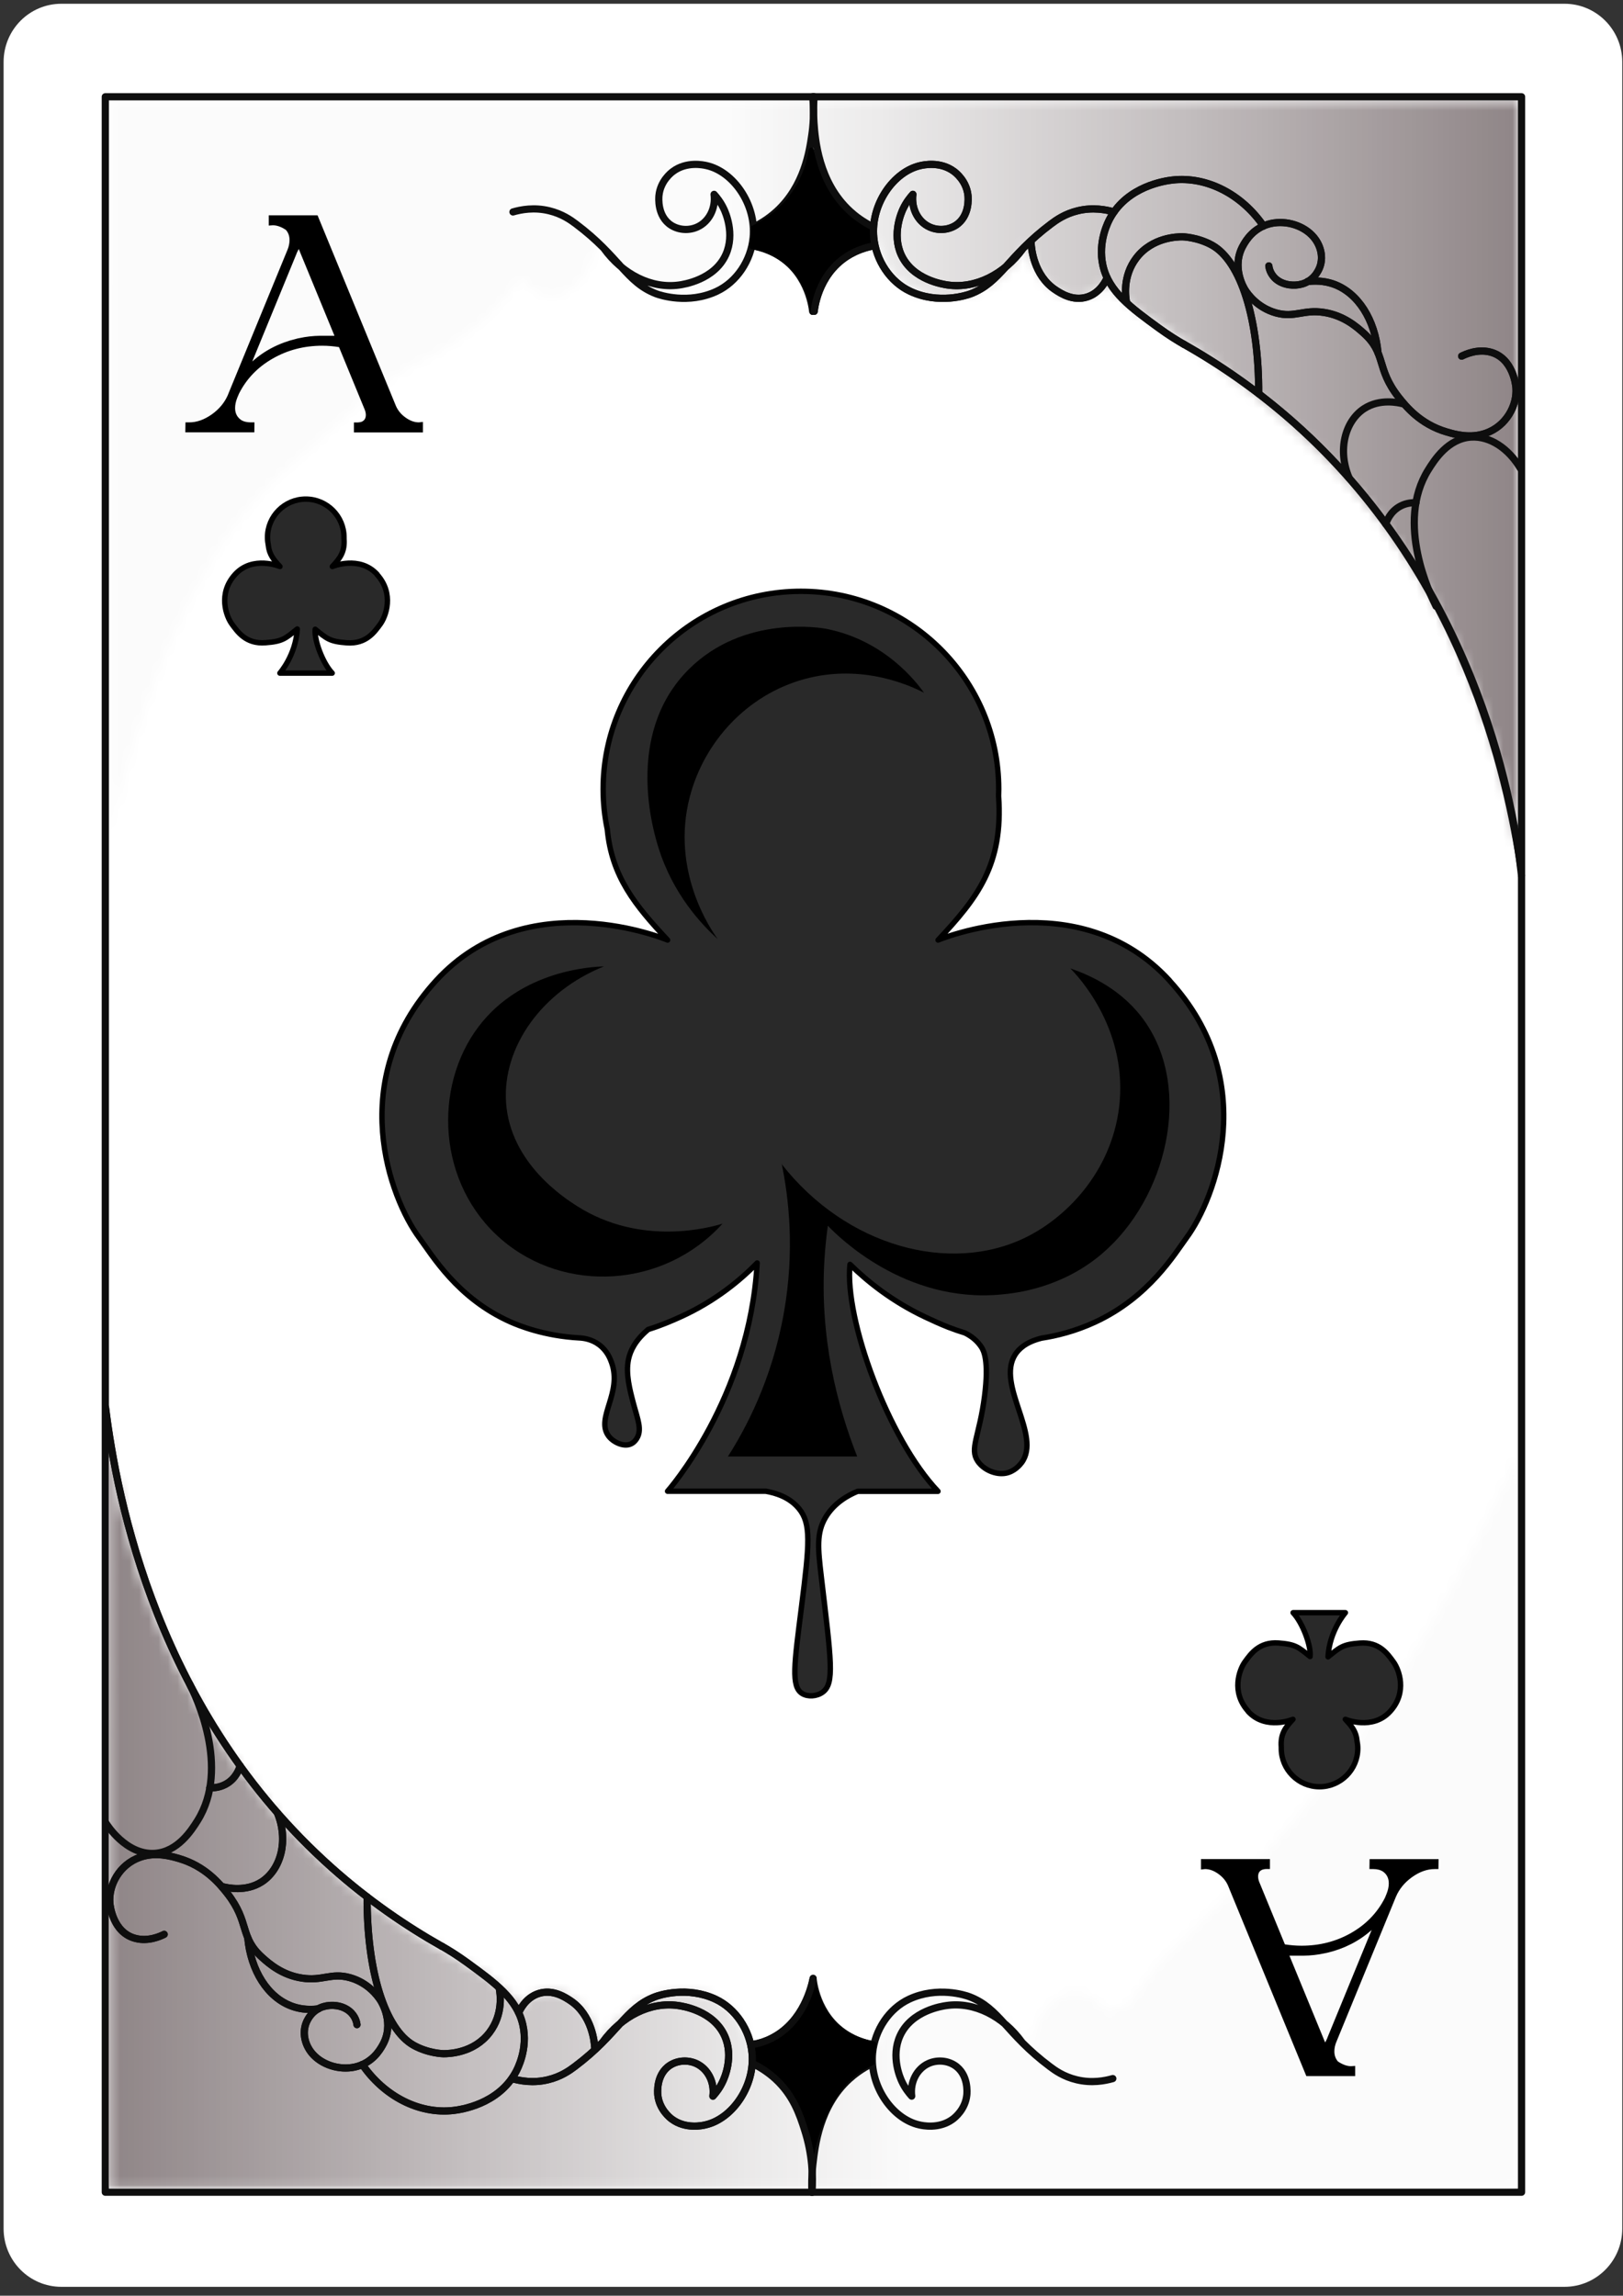 <svg width="169" height="239" viewBox="0 0 169 239" fill="none" xmlns="http://www.w3.org/2000/svg">
<rect x="0" y="0" width="169" height="239" fill="#333333" stroke="none"/>
<path d="M162.906 238.078H6.391C3.066 238.078 0.375 235.363 0.375 232.02V6.449C0.375 3.105 3.066 0.391 6.391 0.391H162.906C166.23 0.391 168.922 3.105 168.922 6.449V232.02C168.922 235.363 166.23 238.078 162.906 238.078Z" fill="white"/>
<mask id="mask0_2314_2672" style="mask-type:luminance" maskUnits="userSpaceOnUse" x="11" y="10" width="148" height="79">
<path d="M11 10H159V89H11V10Z" fill="white"/>
</mask>
<g mask="url(#mask0_2314_2672)">
<mask id="mask1_2314_2672" style="mask-type:luminance" maskUnits="userSpaceOnUse" x="11" y="10" width="148" height="79">
<path d="M158.055 88.133C158.055 62.234 158.063 36.328 158.07 10.434C109.215 10.434 60.352 10.434 11.496 10.441C11.477 35.918 11.453 61.395 11.43 86.871C13.996 75.434 19.172 58.566 29.039 49.559C36.594 42.676 40.363 39.227 43.32 37.844C44.691 37.199 49.078 35.301 52.711 30.871C53.387 30.051 53.871 29.332 54.18 28.852C54.496 29.273 55.711 30.824 57.383 30.855C59.559 30.891 61.988 28.344 62.109 24.504C62.363 25.074 64.5 29.617 69.359 30.645C71.699 31.141 73.664 30.613 74.676 30.254C75.336 29.707 76.215 28.859 77.016 27.645C77.805 26.453 78.234 25.336 78.481 24.523H91.027C91.102 24.988 91.711 28.418 94.828 30.129C97.883 31.801 100.98 30.523 101.934 30.141C105.227 28.816 106.621 26.078 106.926 25.434C107.672 28.973 110.145 31.164 112.32 30.988C112.672 30.961 113.805 30.809 114.984 29.488L118.738 32.617C120.211 33.488 122.273 34.77 124.648 36.434C127.441 38.387 136.695 44.953 143.961 54.398C153.613 66.938 156.848 80.746 158.047 88.117L158.055 88.133Z" fill="white"/>
</mask>
<g mask="url(#mask1_2314_2672)">
<path d="M11.43 10.434V88.133H158.07V10.434H11.43Z" fill="url(#paint0_linear_2314_2672)"/>
</g>
</g>
<path d="M158.437 228.227H10.965C10.965 182.895 10.965 137.566 10.965 92.234C10.965 64.844 10.965 37.461 10.965 10.074H158.437C158.437 37.418 158.437 64.762 158.437 92.109C158.437 137.484 158.437 182.852 158.437 228.227Z" stroke="#0E0E0E" stroke-width="0.75" stroke-linecap="round" stroke-linejoin="round"/>
<path d="M84.621 32.504C84.57 31.883 84.316 29.699 82.508 27.848C80.887 26.184 78.984 25.785 78.328 25.672C78.383 25.02 78.434 24.367 78.488 23.715C79.344 23.316 81.059 22.371 82.484 20.461C83.934 18.516 84.344 16.582 84.481 15.645C84.816 16.816 85.559 18.816 87.254 20.766C88.559 22.266 89.949 23.184 90.906 23.715C90.961 24.367 91.012 25.02 91.066 25.672C90.602 25.719 87.609 26.062 85.809 28.68C84.75 30.227 84.621 31.801 84.609 32.504H84.621Z" fill="white"/>
<path d="M53.414 22.066C54.246 21.824 55.621 21.562 57.172 21.938C58.531 22.262 59.445 22.922 59.961 23.309C64.523 26.73 65.199 29.387 68.332 30.586C68.738 30.742 71.672 31.711 74.625 30.328C76.711 29.355 78.195 27.137 78.426 24.727C78.758 21.277 76.359 17.863 73.574 17.242C73.254 17.168 71.496 16.777 70.066 17.852C69.887 17.984 68.773 18.84 68.617 20.348C68.594 20.574 68.414 22.516 69.898 23.461C70.734 23.984 71.789 24.016 72.629 23.625C73.824 23.078 74.543 21.703 74.356 20.234C74.648 20.559 75.051 21.059 75.375 21.75C75.531 22.078 76.551 24.336 75.578 26.504C74.391 29.145 71.16 29.609 70.727 29.672C67.836 30.082 64.836 28.566 62.871 25.844" stroke="#0E0E0E" stroke-width="0.75" stroke-linecap="round" stroke-linejoin="round"/>
<path d="M78.488 23.625C79.059 23.348 79.949 22.844 80.859 22.02C83.762 19.371 84.293 15.699 84.531 14.062C84.668 13.141 84.789 11.766 84.629 10.066" stroke="#0E0E0E" stroke-width="0.75" stroke-linecap="round" stroke-linejoin="round"/>
<path d="M78.328 25.582C79.043 25.711 79.816 25.934 80.578 26.324C84.039 28.086 84.547 31.777 84.621 32.414" stroke="#0E0E0E" stroke-width="0.75" stroke-linecap="round" stroke-linejoin="round"/>
<path d="M115.996 22.066C115.164 21.824 113.789 21.562 112.238 21.938C110.879 22.262 109.965 22.922 109.449 23.309C104.887 26.73 104.211 29.387 101.078 30.586C100.672 30.742 97.738 31.711 94.785 30.328C92.699 29.355 91.215 27.137 90.984 24.727C90.652 21.277 93.051 17.863 95.836 17.242C96.156 17.168 97.914 16.777 99.344 17.852C99.523 17.984 100.637 18.84 100.793 20.348C100.816 20.574 100.996 22.516 99.512 23.461C98.676 23.984 97.621 24.016 96.781 23.625C95.586 23.078 94.867 21.703 95.055 20.234C94.762 20.559 94.359 21.059 94.035 21.75C93.879 22.078 92.859 24.336 93.832 26.504C95.016 29.145 98.25 29.609 98.684 29.672C101.574 30.082 104.574 28.566 106.539 25.844" stroke="#0E0E0E" stroke-width="0.75" stroke-linecap="round" stroke-linejoin="round"/>
<path d="M91.074 25.582C90.359 25.711 89.586 25.934 88.824 26.324C85.363 28.086 84.856 31.777 84.781 32.414" stroke="#0E0E0E" stroke-width="0.75" stroke-linecap="round" stroke-linejoin="round"/>
<path d="M115.281 28.922C115.172 29.176 114.578 30.488 113.191 30.922C111.719 31.387 110.43 30.531 109.891 30.172C107.617 28.664 107.391 25.793 107.371 25.328" stroke="#0E0E0E" stroke-width="0.75" stroke-linecap="round" stroke-linejoin="round"/>
<path d="M123.262 35.836C122.617 35.469 121.711 34.914 120.691 34.172C117.742 32.023 115.441 30.352 114.84 27.621C114.293 25.141 115.41 23.047 115.605 22.695C117.441 19.379 121.289 18.832 122.086 18.742C125.664 18.336 129.293 20.227 131.566 23.527" stroke="#0E0E0E" stroke-width="0.75" stroke-linecap="round" stroke-linejoin="round"/>
<path d="M131.063 40.98C131.102 33.262 129.211 27.203 126.219 25.531C124.68 24.676 123.121 24.652 123.121 24.652C122.602 24.652 119.984 24.691 118.328 26.852C116.852 28.777 117.219 30.984 117.285 31.359" stroke="#0E0E0E" stroke-width="0.75" stroke-linecap="round" stroke-linejoin="round"/>
<path d="M152.199 37.078C152.586 36.887 153.832 36.309 155.176 36.652C157.566 37.262 157.836 40.148 157.852 40.359C157.996 42.195 156.871 44.332 154.727 45.098C153.074 45.684 151.484 45.219 150.637 44.969C147.891 44.168 146.387 42.301 145.637 41.355C143.234 38.297 144.406 36.809 141.945 34.637C141.277 34.043 139.926 32.844 137.859 32.527C135.703 32.191 134.82 33.121 132.855 32.574C130.926 32.031 129.93 30.613 129.676 30.219C129.555 30.039 128.152 27.781 129.473 25.508C129.742 25.035 130.547 23.664 132.352 23.266C133.996 22.914 135.801 23.512 136.793 24.691C137.641 25.695 137.887 27.113 137.227 28.238C137.086 28.484 136.637 29.25 135.613 29.559C134.762 29.812 133.672 29.699 132.922 29.102C132.262 28.566 132.141 27.887 132.121 27.684" stroke="#0E0E0E" stroke-width="0.75" stroke-linecap="round" stroke-linejoin="round"/>
<path d="M143.488 36.727C143.176 33.309 141.426 30.496 138.871 29.578C138.285 29.371 137.371 29.16 136.156 29.309" stroke="#0E0E0E" stroke-width="0.75" stroke-linecap="round" stroke-linejoin="round"/>
<path d="M146.086 42.039C145.621 41.918 143.684 41.469 142.035 42.547C140.047 43.852 139.254 46.875 140.477 49.738" stroke="#0E0E0E" stroke-width="0.75" stroke-linecap="round" stroke-linejoin="round"/>
<path d="M147.441 52.344C147.137 52.328 146.496 52.336 145.824 52.688C144.727 53.266 144.367 54.324 144.301 54.562" stroke="#0E0E0E" stroke-width="0.75" stroke-linecap="round" stroke-linejoin="round"/>
<path d="M158.43 91.156C158.414 91.051 158.398 90.863 158.371 90.644C157.785 85.508 154.477 61.523 134.754 44.023C132.301 41.852 128.496 38.797 123.262 35.828" stroke="#0E0E0E" stroke-width="0.75" stroke-linecap="round" stroke-linejoin="round"/>
<path d="M84.621 32.504C84.57 31.883 84.316 29.699 82.508 27.848C80.887 26.184 78.984 25.785 78.328 25.672C78.383 25.02 78.434 24.367 78.488 23.715C79.344 23.316 81.059 22.371 82.484 20.461C83.934 18.516 84.344 16.582 84.481 15.645C84.816 16.816 85.559 18.816 87.254 20.766C88.559 22.266 89.949 23.184 90.906 23.715C90.961 24.367 91.012 25.02 91.066 25.672C90.602 25.719 87.609 26.062 85.809 28.68C84.75 30.227 84.621 31.801 84.609 32.504H84.621Z" fill="black" stroke="black" stroke-width="0.562" stroke-linecap="round" stroke-linejoin="round"/>
<path d="M115.996 22.066C115.164 21.824 113.789 21.562 112.238 21.938C110.879 22.262 109.965 22.922 109.449 23.309C104.887 26.73 104.211 29.387 101.078 30.586C100.672 30.742 97.738 31.711 94.785 30.328C92.699 29.355 91.215 27.137 90.984 24.727C90.652 21.277 93.051 17.863 95.836 17.242C96.156 17.168 97.914 16.777 99.344 17.852C99.523 17.984 100.637 18.84 100.793 20.348C100.816 20.574 100.996 22.516 99.512 23.461C98.676 23.984 97.621 24.016 96.781 23.625C95.586 23.078 94.867 21.703 95.055 20.234C94.762 20.559 94.359 21.059 94.035 21.75C93.879 22.078 92.859 24.336 93.832 26.504C95.016 29.145 98.25 29.609 98.684 29.672C101.574 30.082 104.574 28.566 106.539 25.844" stroke="#0E0E0E" stroke-width="0.75" stroke-linecap="round" stroke-linejoin="round"/>
<path d="M90.914 23.625C89.812 23.078 89.039 22.469 88.547 22.02C85.199 18.977 84.879 14.453 84.758 12.789C84.676 11.648 84.719 10.703 84.773 10.066" stroke="#0E0E0E" stroke-width="0.75" stroke-linecap="round" stroke-linejoin="round"/>
<path d="M91.074 25.582C90.359 25.711 89.586 25.934 88.824 26.324C85.363 28.086 84.856 31.777 84.781 32.414" stroke="#0E0E0E" stroke-width="0.75" stroke-linecap="round" stroke-linejoin="round"/>
<path d="M115.281 28.922C115.172 29.176 114.578 30.488 113.191 30.922C111.719 31.387 110.43 30.531 109.891 30.172C107.617 28.664 107.391 25.793 107.371 25.328" stroke="#0E0E0E" stroke-width="0.75" stroke-linecap="round" stroke-linejoin="round"/>
<path d="M123.262 35.836C122.617 35.469 121.711 34.914 120.691 34.172C117.742 32.023 115.441 30.352 114.84 27.621C114.293 25.141 115.41 23.047 115.605 22.695C117.441 19.379 121.289 18.832 122.086 18.742C125.664 18.336 129.293 20.227 131.566 23.527" stroke="#0E0E0E" stroke-width="0.75" stroke-linecap="round" stroke-linejoin="round"/>
<path d="M131.063 40.98C131.102 33.262 129.211 27.203 126.219 25.531C124.68 24.676 123.121 24.652 123.121 24.652C122.602 24.652 119.984 24.691 118.328 26.852C116.852 28.777 117.219 30.984 117.285 31.359" stroke="#0E0E0E" stroke-width="0.75" stroke-linecap="round" stroke-linejoin="round"/>
<path d="M152.199 37.078C152.586 36.887 153.832 36.309 155.176 36.652C157.566 37.262 157.836 40.148 157.852 40.359C157.996 42.195 156.871 44.332 154.727 45.098C153.074 45.684 151.484 45.219 150.637 44.969C147.891 44.168 146.387 42.301 145.637 41.355C143.234 38.297 144.406 36.809 141.945 34.637C141.277 34.043 139.926 32.844 137.859 32.527C135.703 32.191 134.82 33.121 132.855 32.574C130.926 32.031 129.93 30.613 129.676 30.219C129.555 30.039 128.152 27.781 129.473 25.508C129.742 25.035 130.547 23.664 132.352 23.266C133.996 22.914 135.801 23.512 136.793 24.691C137.641 25.695 137.887 27.113 137.227 28.238C137.086 28.484 136.637 29.25 135.613 29.559C134.762 29.812 133.672 29.699 132.922 29.102C132.262 28.566 132.141 27.887 132.121 27.684" stroke="#0E0E0E" stroke-width="0.75" stroke-linecap="round" stroke-linejoin="round"/>
<path d="M143.488 36.727C143.176 33.309 141.426 30.496 138.871 29.578C138.285 29.371 137.371 29.16 136.156 29.309" stroke="#0E0E0E" stroke-width="0.75" stroke-linecap="round" stroke-linejoin="round"/>
<path d="M158.34 48.801C157.109 46.695 155.145 45.383 153.188 45.504C150.766 45.652 149.34 47.926 148.727 48.906C145.262 54.434 148.965 61.988 149.535 63.121" stroke="#0E0E0E" stroke-width="0.75" stroke-linecap="round" stroke-linejoin="round"/>
<path d="M158.391 90.481C156.984 80.828 152.398 59.715 134.754 44.031C130.914 40.621 126.988 37.941 123.262 35.836" stroke="#0E0E0E" stroke-width="0.75" stroke-linecap="round" stroke-linejoin="round"/>
<mask id="mask2_2314_2672" style="mask-type:luminance" maskUnits="userSpaceOnUse" x="11" y="148" width="147" height="80">
<path d="M11 148H158V228H11V148Z" fill="white"/>
</mask>
<g mask="url(#mask2_2314_2672)">
<mask id="mask3_2314_2672" style="mask-type:luminance" maskUnits="userSpaceOnUse" x="11" y="148" width="147" height="80">
<path d="M11.281 148.68C11.301 175.074 11.316 201.465 11.34 227.852C60.203 227.844 109.066 227.828 157.926 227.82C157.949 202.344 157.973 176.863 157.996 151.387C153.141 162.676 145.703 176.43 134.16 190.172C129.703 195.465 125.219 200.086 120.891 204.09C119.691 205.68 118.492 207.262 117.301 208.852C116.617 209.039 115.934 209.219 115.254 209.406C114.938 208.988 113.723 207.434 112.051 207.406C109.875 207.367 107.445 209.918 107.324 213.758C107.07 213.188 104.934 208.641 100.074 207.613C97.734 207.121 95.766 207.645 94.754 208.004C94.094 208.551 93.219 209.398 92.414 210.613C91.629 211.809 91.199 212.926 90.953 213.734H78.406C78.328 213.27 77.723 209.844 74.602 208.133C71.551 206.461 68.453 207.734 67.5 208.117C64.207 209.445 62.812 212.184 62.504 212.828C61.762 209.289 59.289 207.098 57.113 207.27C56.762 207.301 55.629 207.449 54.449 208.77C53.199 207.727 51.945 206.684 50.691 205.641C44.871 202.762 34.035 196.426 24.938 184.141C14.301 169.77 11.949 155.227 11.297 148.688L11.281 148.68Z" fill="white"/>
</mask>
<g mask="url(#mask3_2314_2672)">
<path d="M11.281 148.68V227.852H157.996V148.68H11.281Z" fill="url(#paint1_linear_2314_2672)"/>
</g>
</g>
<path d="M84.668 205.957C84.719 206.578 84.977 208.762 86.781 210.613C88.402 212.281 90.309 212.676 90.961 212.789C90.906 213.441 90.856 214.094 90.801 214.746C89.949 215.145 88.231 216.09 86.805 218.004C85.359 219.945 84.945 221.879 84.809 222.816C84.473 221.648 83.731 219.645 82.035 217.695C80.731 216.195 79.344 215.281 78.383 214.746C78.328 214.094 78.277 213.441 78.227 212.789C78.691 212.746 81.684 212.398 83.484 209.781C84.539 208.238 84.668 206.664 84.684 205.957H84.668Z" fill="white"/>
<path d="M115.875 216.398C115.043 216.637 113.672 216.898 112.117 216.523C110.762 216.203 109.844 215.543 109.328 215.152C104.766 211.734 104.094 209.078 100.957 207.879C100.551 207.719 97.621 206.754 94.664 208.133C92.578 209.109 91.094 211.328 90.863 213.734C90.531 217.184 92.934 220.598 95.715 221.219C96.039 221.297 97.793 221.684 99.227 220.613C99.406 220.477 100.516 219.621 100.672 218.113C100.695 217.891 100.875 215.949 99.391 215.004C98.559 214.477 97.5 214.449 96.66 214.836C95.469 215.387 94.746 216.758 94.934 218.227C94.641 217.906 94.238 217.402 93.914 216.711C93.758 216.383 92.738 214.125 93.711 211.957C94.898 209.316 98.129 208.852 98.566 208.793C101.453 208.379 104.453 209.895 106.418 212.617" stroke="#0E0E0E" stroke-width="0.75" stroke-linecap="round" stroke-linejoin="round"/>
<path d="M90.801 214.836C89.746 215.363 88.973 215.953 88.434 216.441C85.32 219.27 84.863 223.387 84.644 225.316C84.504 226.566 84.516 227.602 84.547 228.238" stroke="#0E0E0E" stroke-width="0.75" stroke-linecap="round" stroke-linejoin="round"/>
<path d="M90.961 212.879C90.246 212.754 89.477 212.527 88.711 212.137C85.254 210.375 84.742 206.684 84.668 206.047" stroke="#0E0E0E" stroke-width="0.75" stroke-linecap="round" stroke-linejoin="round"/>
<path d="M53.297 216.398C54.129 216.637 55.5 216.898 57.051 216.523C58.41 216.203 59.324 215.543 59.844 215.152C64.402 211.734 65.078 209.078 68.211 207.879C68.617 207.719 71.551 206.754 74.504 208.133C76.59 209.109 78.074 211.328 78.309 213.734C78.637 217.184 76.238 220.598 73.453 221.219C73.133 221.297 71.379 221.684 69.945 220.613C69.766 220.477 68.656 219.621 68.496 218.113C68.477 217.891 68.297 215.949 69.781 215.004C70.613 214.477 71.672 214.449 72.512 214.836C73.703 215.387 74.422 216.758 74.234 218.227C74.527 217.906 74.934 217.402 75.254 216.711C75.414 216.383 76.434 214.125 75.457 211.957C74.273 209.316 71.039 208.852 70.606 208.793C67.719 208.379 64.719 209.895 62.754 212.617" stroke="#0E0E0E" stroke-width="0.75" stroke-linecap="round" stroke-linejoin="round"/>
<path d="M78.219 212.879C78.898 212.773 79.68 212.559 80.469 212.137C83.676 210.441 84.512 206.82 84.668 206.047" stroke="#0E0E0E" stroke-width="0.75" stroke-linecap="round" stroke-linejoin="round"/>
<path d="M54.008 209.543C54.121 209.289 54.711 207.977 56.102 207.539C57.57 207.074 58.859 207.93 59.398 208.289C61.672 209.797 61.898 212.672 61.922 213.137" stroke="#0E0E0E" stroke-width="0.75" stroke-linecap="round" stroke-linejoin="round"/>
<path d="M46.027 202.629C46.672 202.996 47.578 203.551 48.602 204.293C51.547 206.438 53.852 208.109 54.449 210.84C54.996 213.324 53.879 215.414 53.684 215.766C51.848 219.082 48 219.629 47.203 219.719C43.629 220.125 39.996 218.234 37.727 214.934" stroke="#0E0E0E" stroke-width="0.75" stroke-linecap="round" stroke-linejoin="round"/>
<path d="M38.227 197.484C38.191 205.199 40.078 211.262 43.074 212.934C44.609 213.789 46.172 213.809 46.172 213.809C46.688 213.809 49.305 213.773 50.961 211.613C52.441 209.684 52.074 207.48 52.004 207.105" stroke="#0E0E0E" stroke-width="0.75" stroke-linecap="round" stroke-linejoin="round"/>
<path d="M17.094 201.383C16.703 201.578 15.457 202.156 14.113 201.809C11.723 201.203 11.453 198.316 11.438 198.105C11.297 196.266 12.422 194.129 14.566 193.363C16.215 192.781 17.805 193.246 18.652 193.492C21.398 194.297 22.906 196.164 23.656 197.109C26.055 200.168 24.887 201.652 27.344 203.828C28.012 204.422 29.363 205.621 31.434 205.934C33.586 206.273 34.469 205.344 36.434 205.891C38.363 206.43 39.359 207.848 39.613 208.246C39.734 208.426 41.137 210.684 39.816 212.953C39.547 213.426 38.746 214.801 36.938 215.199C35.297 215.551 33.488 214.949 32.496 213.773C31.648 212.766 31.402 211.351 32.062 210.226C32.203 209.976 32.656 209.211 33.676 208.906C34.531 208.648 35.617 208.762 36.367 209.363C37.027 209.894 37.148 210.578 37.172 210.781" stroke="#0E0E0E" stroke-width="0.75" stroke-linecap="round" stroke-linejoin="round"/>
<path d="M25.801 201.727C26.113 205.148 27.863 207.961 30.422 208.875C31.004 209.086 31.922 209.297 33.137 209.145" stroke="#0E0E0E" stroke-width="0.75" stroke-linecap="round" stroke-linejoin="round"/>
<path d="M23.203 196.426C23.684 196.547 25.605 196.98 27.254 195.914C29.258 194.609 30.074 191.586 28.867 188.707" stroke="#0E0E0E" stroke-width="0.75" stroke-linecap="round" stroke-linejoin="round"/>
<path d="M21.848 186.121C22.156 186.137 22.793 186.129 23.469 185.773C24.594 185.184 24.938 184.078 25.004 183.855" stroke="#0E0E0E" stroke-width="0.75" stroke-linecap="round" stroke-linejoin="round"/>
<path d="M10.988 146.535C12.188 156.195 16.402 178.273 34.539 194.437C38.371 197.852 42.285 200.527 46.027 202.637" stroke="#0E0E0E" stroke-width="0.75" stroke-linecap="round" stroke-linejoin="round"/>
<path d="M84.668 205.957C84.719 206.578 84.977 208.762 86.781 210.613C88.402 212.281 90.309 212.676 90.961 212.789C90.906 213.441 90.856 214.094 90.801 214.746C90.336 214.957 89.699 215.289 89.016 215.805C87.481 216.984 86.746 218.363 86.102 219.609C85.539 220.703 84.809 222.398 84.434 224.633C84.426 223.559 84.262 220.477 82.027 217.687C80.762 216.098 79.305 215.203 78.375 214.738C78.324 214.086 78.269 213.434 78.219 212.781C78.684 212.738 81.676 212.391 83.477 209.773C84.531 208.23 84.66 206.656 84.676 205.949L84.668 205.957Z" fill="black" stroke="black" stroke-width="0.562" stroke-linecap="round" stroke-linejoin="round"/>
<path d="M53.297 216.398C54.129 216.637 55.5 216.898 57.051 216.523C58.41 216.203 59.324 215.543 59.844 215.152C64.402 211.734 65.078 209.078 68.211 207.879C68.617 207.719 71.551 206.754 74.504 208.133C76.59 209.109 78.074 211.328 78.309 213.734C78.637 217.184 76.238 220.598 73.453 221.219C73.133 221.297 71.379 221.684 69.945 220.613C69.766 220.477 68.656 219.621 68.496 218.113C68.477 217.891 68.297 215.949 69.781 215.004C70.613 214.477 71.672 214.449 72.512 214.836C73.703 215.387 74.422 216.758 74.234 218.227C74.527 217.906 74.934 217.402 75.254 216.711C75.414 216.383 76.434 214.125 75.457 211.957C74.273 209.316 71.039 208.852 70.606 208.793C67.719 208.379 64.719 209.895 62.754 212.617" stroke="#0E0E0E" stroke-width="0.75" stroke-linecap="round" stroke-linejoin="round"/>
<path d="M78.375 214.836C78.996 215.137 79.867 215.641 80.746 216.441C82.598 218.152 83.266 220.133 83.781 221.754C84.586 224.258 84.668 226.539 84.555 228.238" stroke="#0E0E0E" stroke-width="0.75" stroke-linecap="round" stroke-linejoin="round"/>
<path d="M78.219 212.879C78.898 212.773 79.68 212.559 80.469 212.137C83.707 210.422 84.516 206.715 84.668 205.957" stroke="#0E0E0E" stroke-width="0.75" stroke-linecap="round" stroke-linejoin="round"/>
<path d="M54.008 209.543C54.121 209.289 54.711 207.977 56.102 207.539C57.57 207.074 58.859 207.93 59.398 208.289C61.672 209.797 61.898 212.672 61.922 213.137" stroke="#0E0E0E" stroke-width="0.75" stroke-linecap="round" stroke-linejoin="round"/>
<path d="M46.027 202.629C46.672 202.996 47.578 203.551 48.602 204.293C51.547 206.438 53.852 208.109 54.449 210.84C54.996 213.324 53.879 215.414 53.684 215.766C51.848 219.082 48 219.629 47.203 219.719C43.629 220.125 39.996 218.234 37.727 214.934" stroke="#0E0E0E" stroke-width="0.75" stroke-linecap="round" stroke-linejoin="round"/>
<path d="M38.227 197.484C38.191 205.199 40.078 211.262 43.074 212.934C44.609 213.789 46.172 213.809 46.172 213.809C46.688 213.809 49.305 213.773 50.961 211.613C52.441 209.684 52.074 207.48 52.004 207.105" stroke="#0E0E0E" stroke-width="0.75" stroke-linecap="round" stroke-linejoin="round"/>
<path d="M17.094 201.383C16.703 201.578 15.457 202.156 14.113 201.809C11.723 201.203 11.453 198.316 11.438 198.105C11.297 196.266 12.422 194.129 14.566 193.363C16.215 192.781 17.805 193.246 18.652 193.492C21.398 194.297 22.906 196.164 23.656 197.109C26.055 200.168 24.887 201.652 27.344 203.828C28.012 204.422 29.363 205.621 31.434 205.934C33.586 206.273 34.469 205.344 36.434 205.891C38.363 206.43 39.359 207.848 39.613 208.246C39.734 208.426 41.137 210.684 39.816 212.953C39.547 213.426 38.746 214.801 36.938 215.199C35.297 215.551 33.488 214.949 32.496 213.773C31.648 212.766 31.402 211.351 32.062 210.226C32.203 209.976 32.656 209.211 33.676 208.906C34.531 208.648 35.617 208.762 36.367 209.363C37.027 209.894 37.148 210.578 37.172 210.781" stroke="#0E0E0E" stroke-width="0.75" stroke-linecap="round" stroke-linejoin="round"/>
<path d="M25.801 201.727C26.113 205.148 27.863 207.961 30.422 208.875C31.004 209.086 31.922 209.297 33.137 209.145" stroke="#0E0E0E" stroke-width="0.75" stroke-linecap="round" stroke-linejoin="round"/>
<path d="M11.031 189.797C11.121 189.945 13.117 193.141 16.102 192.953C18.516 192.801 19.941 190.539 20.566 189.547C24.023 184.027 20.324 176.469 19.754 175.336" stroke="#0E0E0E" stroke-width="0.75" stroke-linecap="round" stroke-linejoin="round"/>
<path d="M23.203 196.426C23.684 196.547 25.605 196.98 27.254 195.914C29.258 194.609 30.074 191.586 28.867 188.707" stroke="#0E0E0E" stroke-width="0.75" stroke-linecap="round" stroke-linejoin="round"/>
<path d="M21.848 186.121C22.156 186.137 22.793 186.129 23.469 185.773C24.594 185.184 24.938 184.078 25.004 183.855" stroke="#0E0E0E" stroke-width="0.75" stroke-linecap="round" stroke-linejoin="round"/>
<path d="M10.988 146.535C12.188 156.195 16.402 178.273 34.539 194.437C38.371 197.852 42.285 200.527 46.027 202.637" stroke="#0E0E0E" stroke-width="0.75" stroke-linecap="round" stroke-linejoin="round"/>
<path d="M125.055 194.625V193.547H132.238V194.578H131.852C131.738 194.578 131.609 194.602 131.477 194.641C131.34 194.684 131.227 194.766 131.129 194.887C131.047 195.016 131.004 195.172 131.004 195.359C131.004 195.547 131.047 195.758 131.145 195.988L131.16 196.02L133.793 202.426C134.355 202.516 134.941 202.566 135.531 202.566C137.422 202.566 139.156 202.117 140.707 201.227C142.266 200.332 143.43 199.117 144.211 197.578L144.352 197.234L144.383 197.16C144.539 196.77 144.613 196.41 144.613 196.078C144.613 195.555 144.422 195.156 144.039 194.871L144.023 194.859C143.754 194.676 143.406 194.586 143.004 194.586H142.598L142.613 193.551H149.797L149.781 194.586H149.391C148.605 194.586 147.832 194.863 147.051 195.414C146.281 195.961 145.711 196.641 145.359 197.461L145.328 197.535L139.164 212.551C139.012 212.902 138.945 213.246 138.945 213.57C138.945 213.988 139.074 214.336 139.32 214.621C139.801 214.941 140.258 215.109 140.684 215.109L141.113 215.078V216.141H136.027L127.867 196.297C127.656 195.816 127.32 195.414 126.855 195.082C126.391 194.754 125.934 194.586 125.484 194.586L125.055 194.633V194.625ZM135.758 203.602H134.266L137.984 212.641C138.059 212.504 138.129 212.371 138.188 212.234L138.246 212.078L142.828 200.926C141.547 202.074 140.004 202.867 138.219 203.297C138.137 203.316 138.039 203.34 137.934 203.355C137.219 203.512 136.492 203.594 135.75 203.602H135.758Z" fill="black"/>
<path d="M129.969 178.176C131.805 180.187 134.633 178.996 134.633 178.996C133.844 179.844 133.313 180.512 133.418 181.891C133.418 181.934 133.418 181.988 133.418 182.031C133.418 184.23 135.203 186.016 137.398 186.016C139.598 186.016 141.383 184.23 141.383 182.031C141.383 181.754 141.352 181.484 141.301 181.223C141.211 180.262 140.738 179.684 140.086 178.996C140.086 178.996 142.914 180.187 144.75 178.176C146.586 176.168 145.672 173.789 145.086 173.004C144.512 172.223 143.641 170.902 141.602 171.059C139.793 171.195 139.523 171.504 138.285 172.492C138.434 169.762 140.094 167.895 140.094 167.895H134.648C135.645 168.945 136.539 171.359 136.418 172.461C135.203 171.488 134.926 171.187 133.133 171.051C131.094 170.902 130.223 172.215 129.645 172.996C129.066 173.773 128.145 176.16 129.984 178.172L129.969 178.176Z" fill="#292929" stroke="black" stroke-width="0.562" stroke-linecap="round" stroke-linejoin="round"/>
<path d="M44.039 43.934V45.016H36.855V43.98H37.246C37.359 43.98 37.484 43.957 37.621 43.922C37.754 43.875 37.867 43.793 37.965 43.672C38.047 43.547 38.094 43.387 38.094 43.199C38.094 43.012 38.047 42.801 37.949 42.57L37.934 42.539L35.301 36.137C34.738 36.047 34.156 35.992 33.562 35.992C31.672 35.992 29.941 36.441 28.387 37.336C26.828 38.227 25.664 39.441 24.887 40.98L24.742 41.324L24.711 41.398C24.555 41.789 24.48 42.148 24.48 42.48C24.48 43.004 24.676 43.402 25.059 43.688L25.074 43.703C25.344 43.883 25.688 43.973 26.094 43.973H26.496L26.484 45.008H19.297L19.312 43.973H19.703C20.488 43.973 21.262 43.695 22.043 43.148C22.816 42.602 23.387 41.918 23.738 41.102L23.766 41.023L29.934 26.012C30.082 25.656 30.148 25.312 30.148 24.988C30.148 24.57 30.023 24.227 29.773 23.941C29.297 23.617 28.836 23.453 28.41 23.453L27.984 23.484V22.418H33.066L41.227 42.262C41.438 42.742 41.773 43.148 42.238 43.477C42.703 43.809 43.164 43.973 43.613 43.973L44.039 43.926V43.934ZM33.336 34.957H34.828L31.109 25.922C31.035 26.055 30.969 26.191 30.906 26.324L30.848 26.484L26.266 37.637C27.547 36.488 29.094 35.691 30.879 35.266C30.961 35.242 31.059 35.219 31.164 35.203C31.875 35.047 32.602 34.965 33.344 34.957H33.336Z" fill="black"/>
<path d="M39.27 59.797C37.434 57.789 34.605 58.98 34.605 58.98C35.391 58.133 35.926 57.465 35.82 56.086C35.82 56.039 35.82 55.988 35.82 55.941C35.82 53.746 34.035 51.961 31.836 51.961C29.641 51.961 27.855 53.746 27.855 55.941C27.855 56.219 27.887 56.488 27.938 56.754C28.027 57.711 28.5 58.289 29.152 58.98C29.152 58.98 26.324 57.789 24.488 59.797C22.648 61.809 23.566 64.184 24.148 64.973C24.727 65.754 25.598 67.074 27.637 66.914C29.445 66.781 29.715 66.473 30.953 65.484C30.801 68.211 29.145 70.078 29.145 70.078H34.59C33.594 69.031 32.699 66.613 32.82 65.512C34.035 66.488 34.312 66.789 36.105 66.922C38.145 67.074 39.016 65.762 39.594 64.981C40.168 64.199 41.094 61.816 39.254 59.805L39.27 59.797Z" fill="#292929" stroke="black" stroke-width="0.562" stroke-linecap="round" stroke-linejoin="round"/>
<path d="M121.793 102.09C112.289 91.703 97.68 97.867 97.68 97.867C101.762 93.504 104.488 90.039 103.98 82.883C103.988 82.641 103.996 82.394 103.996 82.156C103.996 70.785 94.777 61.559 83.398 61.559C72.023 61.559 62.805 70.777 62.805 82.156C62.805 83.586 62.953 84.984 63.234 86.332C63.699 91.281 66.148 94.266 69.516 97.867C69.516 97.867 54.906 91.711 45.406 102.09C35.902 112.477 40.648 124.793 43.641 128.844C45 130.68 47.617 135.172 53.176 137.633C53.953 137.977 56.633 139.094 60.344 139.289C60.766 139.313 61.621 139.418 62.406 140.016C63.238 140.648 63.547 141.48 63.684 141.863C64.809 145.012 62.039 147.57 63.328 149.445C63.781 150.105 64.844 150.629 65.594 150.367C66.008 150.227 66.234 149.879 66.301 149.766C66.871 148.875 66.406 147.773 66.016 146.332C65.578 144.699 65.129 143.016 65.445 141.512C65.641 140.594 66.172 139.516 67.492 138.414H67.477C68.871 137.984 70.004 137.484 70.852 137.102C74.527 135.441 77.144 133.223 78.84 131.488C78.074 145.605 69.512 155.25 69.512 155.25H79.738C80.754 155.43 82.215 155.859 83.199 157.066C84.473 158.625 84.293 160.687 83.461 167.273C82.711 173.219 82.344 175.59 83.535 176.316C84.121 176.676 85.051 176.617 85.656 176.176C86.918 175.266 86.559 172.965 85.516 164.129C85.172 161.203 85.004 159.594 85.965 157.973C86.852 156.48 88.273 155.684 89.309 155.258H97.672C92.496 149.812 87.914 137.324 88.508 131.633C90.316 133.41 92.887 135.48 96.328 137.109C97.074 137.461 97.906 137.844 98.836 138.211H98.852C99.352 138.406 99.891 138.594 100.461 138.766C101.102 139.078 101.738 139.547 102.188 140.242C102.414 140.586 102.996 141.613 102.523 145.336C101.992 149.527 100.914 150.816 101.82 152.137C102.422 153.008 103.664 153.563 104.715 153.375C105.613 153.211 106.191 152.527 106.371 152.289C108.516 149.445 103.688 144.172 105.719 141.008C106.074 140.469 106.785 139.727 108.457 139.313C110.016 139.074 111.961 138.602 114.023 137.648C119.656 135.047 122.34 130.508 123.555 128.859C126.547 124.809 131.301 112.484 121.793 102.105V102.09Z" fill="#292929" stroke="black" stroke-width="0.562" stroke-linecap="round" stroke-linejoin="round"/>
<path d="M62.902 100.613C61.785 100.641 54.359 100.941 49.859 106.844C45.066 113.145 45.523 123.262 52.199 129.023C58.801 134.723 69.148 134.113 75.234 127.395C74.062 127.754 66.789 129.84 60.066 125.551C58.809 124.746 53.121 121.117 52.695 114.781C52.305 109.027 56.398 103.215 62.902 100.605V100.613Z" fill="black"/>
<path d="M74.699 97.738C73.066 96.246 70.094 93.129 68.574 88.281C68.137 86.887 64.883 76.551 71.691 69.711C77.445 63.93 85.656 65.391 86.012 65.461C92.168 66.66 95.488 71.102 96.219 72.121C94.949 71.469 89.863 69.023 83.746 70.703C77.773 72.344 73.344 77.219 71.844 82.891C69.773 90.711 74.109 96.898 74.715 97.738H74.699Z" fill="black"/>
<path d="M81.398 121.164C82.086 124.5 82.809 130.066 81.609 136.754C80.379 143.648 77.648 148.734 75.797 151.637H89.258C87.137 146.258 85.344 139.207 85.852 131.086C85.926 129.887 86.047 128.73 86.203 127.613C87.238 128.691 94.231 135.727 104.273 134.766C105.797 134.625 110.543 134.109 114.758 130.516C121.5 124.77 124.191 113.445 119.219 106.352C116.902 103.043 113.535 101.527 111.457 100.824C112.254 101.633 117.234 106.898 116.594 114.645C116.031 121.441 111.449 126.539 106.816 128.82C98.961 132.684 88.133 129.816 81.375 121.172L81.398 121.164Z" fill="black"/>
<defs>
<linearGradient id="paint0_linear_2314_2672" x1="158.07" y1="49.275" x2="11.43" y2="49.275" gradientUnits="userSpaceOnUse">
<stop stop-color="#8F8587"/>
<stop offset="0.004" stop-color="#908688"/>
<stop offset="0.008" stop-color="#918789"/>
<stop offset="0.012" stop-color="#92888A"/>
<stop offset="0.016" stop-color="#92898B"/>
<stop offset="0.02" stop-color="#938A8B"/>
<stop offset="0.023" stop-color="#948B8C"/>
<stop offset="0.027" stop-color="#958C8D"/>
<stop offset="0.031" stop-color="#968D8E"/>
<stop offset="0.035" stop-color="#978D8F"/>
<stop offset="0.039" stop-color="#988E90"/>
<stop offset="0.043" stop-color="#988F91"/>
<stop offset="0.047" stop-color="#999092"/>
<stop offset="0.051" stop-color="#9A9193"/>
<stop offset="0.055" stop-color="#9B9294"/>
<stop offset="0.059" stop-color="#9C9395"/>
<stop offset="0.062" stop-color="#9D9496"/>
<stop offset="0.066" stop-color="#9D9596"/>
<stop offset="0.07" stop-color="#9E9697"/>
<stop offset="0.074" stop-color="#9F9798"/>
<stop offset="0.078" stop-color="#A09899"/>
<stop offset="0.082" stop-color="#A1999A"/>
<stop offset="0.086" stop-color="#A2999B"/>
<stop offset="0.09" stop-color="#A39A9C"/>
<stop offset="0.094" stop-color="#A39B9D"/>
<stop offset="0.098" stop-color="#A49C9E"/>
<stop offset="0.102" stop-color="#A59D9F"/>
<stop offset="0.105" stop-color="#A69EA0"/>
<stop offset="0.109" stop-color="#A79FA0"/>
<stop offset="0.113" stop-color="#A8A0A1"/>
<stop offset="0.117" stop-color="#A8A1A2"/>
<stop offset="0.121" stop-color="#A9A2A3"/>
<stop offset="0.125" stop-color="#AAA3A4"/>
<stop offset="0.129" stop-color="#ABA4A5"/>
<stop offset="0.133" stop-color="#ACA5A6"/>
<stop offset="0.137" stop-color="#ADA5A7"/>
<stop offset="0.141" stop-color="#AEA6A8"/>
<stop offset="0.145" stop-color="#AEA7A9"/>
<stop offset="0.148" stop-color="#AFA8AA"/>
<stop offset="0.152" stop-color="#B0A9AB"/>
<stop offset="0.156" stop-color="#B1AAAB"/>
<stop offset="0.16" stop-color="#B2ABAC"/>
<stop offset="0.164" stop-color="#B3ACAD"/>
<stop offset="0.168" stop-color="#B3ADAE"/>
<stop offset="0.172" stop-color="#B4AEAF"/>
<stop offset="0.176" stop-color="#B5AFB0"/>
<stop offset="0.18" stop-color="#B6B0B1"/>
<stop offset="0.184" stop-color="#B7B1B2"/>
<stop offset="0.188" stop-color="#B8B2B3"/>
<stop offset="0.191" stop-color="#B9B2B4"/>
<stop offset="0.195" stop-color="#B9B3B5"/>
<stop offset="0.199" stop-color="#BAB4B5"/>
<stop offset="0.203" stop-color="#BBB5B6"/>
<stop offset="0.207" stop-color="#BCB6B7"/>
<stop offset="0.211" stop-color="#BDB7B8"/>
<stop offset="0.215" stop-color="#BEB8B9"/>
<stop offset="0.219" stop-color="#BEB9BA"/>
<stop offset="0.223" stop-color="#BFBABB"/>
<stop offset="0.227" stop-color="#C0BBBC"/>
<stop offset="0.23" stop-color="#C1BCBD"/>
<stop offset="0.234" stop-color="#C2BDBE"/>
<stop offset="0.238" stop-color="#C3BEBF"/>
<stop offset="0.242" stop-color="#C3BEBF"/>
<stop offset="0.246" stop-color="#C4BFC0"/>
<stop offset="0.25" stop-color="#C5C0C1"/>
<stop offset="0.254" stop-color="#C6C1C2"/>
<stop offset="0.258" stop-color="#C6C2C3"/>
<stop offset="0.262" stop-color="#C7C3C3"/>
<stop offset="0.266" stop-color="#C8C3C4"/>
<stop offset="0.27" stop-color="#C9C4C5"/>
<stop offset="0.273" stop-color="#C9C5C6"/>
<stop offset="0.277" stop-color="#CAC6C7"/>
<stop offset="0.281" stop-color="#CBC7C7"/>
<stop offset="0.285" stop-color="#CCC7C8"/>
<stop offset="0.289" stop-color="#CCC8C9"/>
<stop offset="0.293" stop-color="#CDC9CA"/>
<stop offset="0.297" stop-color="#CECACB"/>
<stop offset="0.301" stop-color="#CFCBCB"/>
<stop offset="0.305" stop-color="#CFCCCC"/>
<stop offset="0.309" stop-color="#D0CCCD"/>
<stop offset="0.312" stop-color="#D1CDCE"/>
<stop offset="0.316" stop-color="#D2CECF"/>
<stop offset="0.32" stop-color="#D2CFCF"/>
<stop offset="0.324" stop-color="#D3D0D0"/>
<stop offset="0.328" stop-color="#D4D0D1"/>
<stop offset="0.332" stop-color="#D5D1D2"/>
<stop offset="0.336" stop-color="#D5D2D3"/>
<stop offset="0.34" stop-color="#D6D3D3"/>
<stop offset="0.344" stop-color="#D7D4D4"/>
<stop offset="0.348" stop-color="#D8D5D5"/>
<stop offset="0.352" stop-color="#D8D5D6"/>
<stop offset="0.355" stop-color="#D9D6D7"/>
<stop offset="0.359" stop-color="#DAD7D7"/>
<stop offset="0.363" stop-color="#DBD8D8"/>
<stop offset="0.367" stop-color="#DBD9D9"/>
<stop offset="0.371" stop-color="#DCDADA"/>
<stop offset="0.375" stop-color="#DDDADB"/>
<stop offset="0.379" stop-color="#DEDBDB"/>
<stop offset="0.383" stop-color="#DEDCDC"/>
<stop offset="0.387" stop-color="#DFDDDD"/>
<stop offset="0.391" stop-color="#E0DEDE"/>
<stop offset="0.395" stop-color="#E1DEDF"/>
<stop offset="0.398" stop-color="#E1DFE0"/>
<stop offset="0.402" stop-color="#E2E0E0"/>
<stop offset="0.406" stop-color="#E3E1E1"/>
<stop offset="0.41" stop-color="#E4E2E2"/>
<stop offset="0.414" stop-color="#E4E3E3"/>
<stop offset="0.418" stop-color="#E5E3E4"/>
<stop offset="0.422" stop-color="#E6E4E4"/>
<stop offset="0.426" stop-color="#E6E5E5"/>
<stop offset="0.43" stop-color="#E7E6E6"/>
<stop offset="0.434" stop-color="#E8E7E7"/>
<stop offset="0.438" stop-color="#E9E7E8"/>
<stop offset="0.441" stop-color="#E9E8E8"/>
<stop offset="0.445" stop-color="#EAE9E9"/>
<stop offset="0.449" stop-color="#EBEAEA"/>
<stop offset="0.453" stop-color="#ECEBEB"/>
<stop offset="0.457" stop-color="#ECEBEB"/>
<stop offset="0.461" stop-color="#EDECEC"/>
<stop offset="0.465" stop-color="#EDECEC"/>
<stop offset="0.469" stop-color="#EEEDED"/>
<stop offset="0.473" stop-color="#EEEEEE"/>
<stop offset="0.477" stop-color="#EFEEEE"/>
<stop offset="0.48" stop-color="#EFEFEF"/>
<stop offset="0.484" stop-color="#F0EFEF"/>
<stop offset="0.488" stop-color="#F1F0F0"/>
<stop offset="0.492" stop-color="#F1F1F1"/>
<stop offset="0.496" stop-color="#F2F1F1"/>
<stop offset="0.5" stop-color="#F2F2F2"/>
<stop offset="0.504" stop-color="#F3F2F2"/>
<stop offset="0.508" stop-color="#F3F3F3"/>
<stop offset="0.512" stop-color="#F4F4F4"/>
<stop offset="0.516" stop-color="#F5F4F4"/>
<stop offset="0.52" stop-color="#F5F5F5"/>
<stop offset="0.523" stop-color="#F6F5F5"/>
<stop offset="0.527" stop-color="#F6F6F6"/>
<stop offset="0.531" stop-color="#F7F7F7"/>
<stop offset="0.535" stop-color="#F7F7F7"/>
<stop offset="0.539" stop-color="#F8F8F8"/>
<stop offset="0.543" stop-color="#F8F8F8"/>
<stop offset="0.547" stop-color="#F9F9F9"/>
<stop offset="0.551" stop-color="#FAFAFA"/>
<stop offset="0.555" stop-color="#FAFAFA"/>
<stop offset="0.562" stop-color="#FBFBFB"/>
<stop offset="0.625" stop-color="#FBFBFB"/>
<stop offset="0.75" stop-color="#FBFBFB"/>
<stop offset="1" stop-color="#FBFBFB"/>
</linearGradient>
<linearGradient id="paint1_linear_2314_2672" x1="11.28" y1="188.265" x2="157.995" y2="188.265" gradientUnits="userSpaceOnUse">
<stop stop-color="#8F8587"/>
<stop offset="0.004" stop-color="#908688"/>
<stop offset="0.008" stop-color="#918789"/>
<stop offset="0.012" stop-color="#91888A"/>
<stop offset="0.016" stop-color="#92898A"/>
<stop offset="0.02" stop-color="#938A8B"/>
<stop offset="0.023" stop-color="#948A8C"/>
<stop offset="0.027" stop-color="#958B8D"/>
<stop offset="0.031" stop-color="#968C8E"/>
<stop offset="0.035" stop-color="#968D8F"/>
<stop offset="0.039" stop-color="#978E90"/>
<stop offset="0.043" stop-color="#988F91"/>
<stop offset="0.047" stop-color="#999091"/>
<stop offset="0.051" stop-color="#9A9192"/>
<stop offset="0.055" stop-color="#9A9293"/>
<stop offset="0.059" stop-color="#9B9294"/>
<stop offset="0.062" stop-color="#9C9395"/>
<stop offset="0.066" stop-color="#9D9496"/>
<stop offset="0.07" stop-color="#9E9597"/>
<stop offset="0.074" stop-color="#9E9698"/>
<stop offset="0.078" stop-color="#9F9798"/>
<stop offset="0.082" stop-color="#A09899"/>
<stop offset="0.086" stop-color="#A1999A"/>
<stop offset="0.09" stop-color="#A29A9B"/>
<stop offset="0.094" stop-color="#A39A9C"/>
<stop offset="0.098" stop-color="#A39B9D"/>
<stop offset="0.102" stop-color="#A49C9E"/>
<stop offset="0.105" stop-color="#A59D9F"/>
<stop offset="0.109" stop-color="#A69E9F"/>
<stop offset="0.113" stop-color="#A79FA0"/>
<stop offset="0.117" stop-color="#A7A0A1"/>
<stop offset="0.121" stop-color="#A8A1A2"/>
<stop offset="0.125" stop-color="#A9A2A3"/>
<stop offset="0.129" stop-color="#AAA2A4"/>
<stop offset="0.133" stop-color="#ABA3A5"/>
<stop offset="0.137" stop-color="#ABA4A6"/>
<stop offset="0.141" stop-color="#ACA5A6"/>
<stop offset="0.145" stop-color="#ADA6A7"/>
<stop offset="0.148" stop-color="#AEA7A8"/>
<stop offset="0.152" stop-color="#AFA8A9"/>
<stop offset="0.156" stop-color="#B0A9AA"/>
<stop offset="0.16" stop-color="#B0AAAB"/>
<stop offset="0.164" stop-color="#B1AAAC"/>
<stop offset="0.168" stop-color="#B2ABAD"/>
<stop offset="0.172" stop-color="#B3ACAD"/>
<stop offset="0.176" stop-color="#B4ADAE"/>
<stop offset="0.18" stop-color="#B4AEAF"/>
<stop offset="0.184" stop-color="#B5AFB0"/>
<stop offset="0.188" stop-color="#B6B0B1"/>
<stop offset="0.191" stop-color="#B7B1B2"/>
<stop offset="0.195" stop-color="#B8B2B3"/>
<stop offset="0.199" stop-color="#B9B2B4"/>
<stop offset="0.203" stop-color="#B9B3B4"/>
<stop offset="0.207" stop-color="#BAB4B5"/>
<stop offset="0.211" stop-color="#BBB5B6"/>
<stop offset="0.215" stop-color="#BCB6B7"/>
<stop offset="0.219" stop-color="#BDB7B8"/>
<stop offset="0.223" stop-color="#BDB8B9"/>
<stop offset="0.227" stop-color="#BEB9BA"/>
<stop offset="0.23" stop-color="#BFBABB"/>
<stop offset="0.234" stop-color="#C0BABB"/>
<stop offset="0.238" stop-color="#C1BBBC"/>
<stop offset="0.242" stop-color="#C1BCBD"/>
<stop offset="0.246" stop-color="#C2BDBE"/>
<stop offset="0.25" stop-color="#C3BEBF"/>
<stop offset="0.254" stop-color="#C4BFC0"/>
<stop offset="0.258" stop-color="#C5C0C1"/>
<stop offset="0.262" stop-color="#C5C0C1"/>
<stop offset="0.266" stop-color="#C6C1C2"/>
<stop offset="0.27" stop-color="#C7C2C3"/>
<stop offset="0.273" stop-color="#C8C3C4"/>
<stop offset="0.277" stop-color="#C8C4C5"/>
<stop offset="0.281" stop-color="#C9C5C5"/>
<stop offset="0.285" stop-color="#CAC5C6"/>
<stop offset="0.289" stop-color="#CBC6C7"/>
<stop offset="0.293" stop-color="#CBC7C8"/>
<stop offset="0.297" stop-color="#CCC8C9"/>
<stop offset="0.301" stop-color="#CDC9C9"/>
<stop offset="0.305" stop-color="#CDC9CA"/>
<stop offset="0.309" stop-color="#CECACB"/>
<stop offset="0.312" stop-color="#CFCBCC"/>
<stop offset="0.316" stop-color="#D0CCCD"/>
<stop offset="0.32" stop-color="#D0CDCD"/>
<stop offset="0.324" stop-color="#D1CECE"/>
<stop offset="0.328" stop-color="#D2CECF"/>
<stop offset="0.332" stop-color="#D3CFD0"/>
<stop offset="0.336" stop-color="#D3D0D1"/>
<stop offset="0.34" stop-color="#D4D1D1"/>
<stop offset="0.344" stop-color="#D5D2D2"/>
<stop offset="0.348" stop-color="#D6D2D3"/>
<stop offset="0.352" stop-color="#D6D3D4"/>
<stop offset="0.355" stop-color="#D7D4D5"/>
<stop offset="0.359" stop-color="#D8D5D5"/>
<stop offset="0.363" stop-color="#D9D6D6"/>
<stop offset="0.367" stop-color="#D9D7D7"/>
<stop offset="0.371" stop-color="#DAD7D8"/>
<stop offset="0.375" stop-color="#DBD8D9"/>
<stop offset="0.379" stop-color="#DCD9D9"/>
<stop offset="0.383" stop-color="#DCDADA"/>
<stop offset="0.387" stop-color="#DDDBDB"/>
<stop offset="0.391" stop-color="#DEDCDC"/>
<stop offset="0.395" stop-color="#DFDCDD"/>
<stop offset="0.398" stop-color="#DFDDDD"/>
<stop offset="0.402" stop-color="#E0DEDE"/>
<stop offset="0.406" stop-color="#E1DFDF"/>
<stop offset="0.41" stop-color="#E2E0E0"/>
<stop offset="0.414" stop-color="#E2E0E1"/>
<stop offset="0.418" stop-color="#E3E1E1"/>
<stop offset="0.422" stop-color="#E4E2E2"/>
<stop offset="0.426" stop-color="#E5E3E3"/>
<stop offset="0.43" stop-color="#E5E4E4"/>
<stop offset="0.434" stop-color="#E6E5E5"/>
<stop offset="0.438" stop-color="#E7E5E5"/>
<stop offset="0.441" stop-color="#E8E6E6"/>
<stop offset="0.445" stop-color="#E8E7E7"/>
<stop offset="0.449" stop-color="#E9E8E8"/>
<stop offset="0.453" stop-color="#EAE9E9"/>
<stop offset="0.457" stop-color="#EBE9E9"/>
<stop offset="0.461" stop-color="#EBEAEA"/>
<stop offset="0.465" stop-color="#ECEBEB"/>
<stop offset="0.469" stop-color="#ECEBEB"/>
<stop offset="0.473" stop-color="#EDECEC"/>
<stop offset="0.477" stop-color="#EDEDED"/>
<stop offset="0.48" stop-color="#EEEDED"/>
<stop offset="0.484" stop-color="#EFEEEE"/>
<stop offset="0.488" stop-color="#EFEEEE"/>
<stop offset="0.492" stop-color="#F0EFEF"/>
<stop offset="0.496" stop-color="#F0F0F0"/>
<stop offset="0.5" stop-color="#F1F0F0"/>
<stop offset="0.504" stop-color="#F1F1F1"/>
<stop offset="0.508" stop-color="#F2F1F1"/>
<stop offset="0.512" stop-color="#F3F2F2"/>
<stop offset="0.516" stop-color="#F3F3F3"/>
<stop offset="0.52" stop-color="#F4F3F3"/>
<stop offset="0.523" stop-color="#F4F4F4"/>
<stop offset="0.527" stop-color="#F5F4F4"/>
<stop offset="0.531" stop-color="#F5F5F5"/>
<stop offset="0.535" stop-color="#F6F6F6"/>
<stop offset="0.539" stop-color="#F6F6F6"/>
<stop offset="0.543" stop-color="#F7F7F7"/>
<stop offset="0.547" stop-color="#F8F7F7"/>
<stop offset="0.551" stop-color="#F8F8F8"/>
<stop offset="0.555" stop-color="#F9F9F9"/>
<stop offset="0.559" stop-color="#F9F9F9"/>
<stop offset="0.562" stop-color="#FAFAFA"/>
<stop offset="0.566" stop-color="#FAFAFA"/>
<stop offset="0.57" stop-color="#FBFBFB"/>
<stop offset="0.578" stop-color="#FBFBFB"/>
<stop offset="0.594" stop-color="#FBFBFB"/>
<stop offset="0.625" stop-color="#FBFBFB"/>
<stop offset="0.75" stop-color="#FBFBFB"/>
<stop offset="1" stop-color="#FBFBFB"/>
</linearGradient>
</defs>
</svg>

